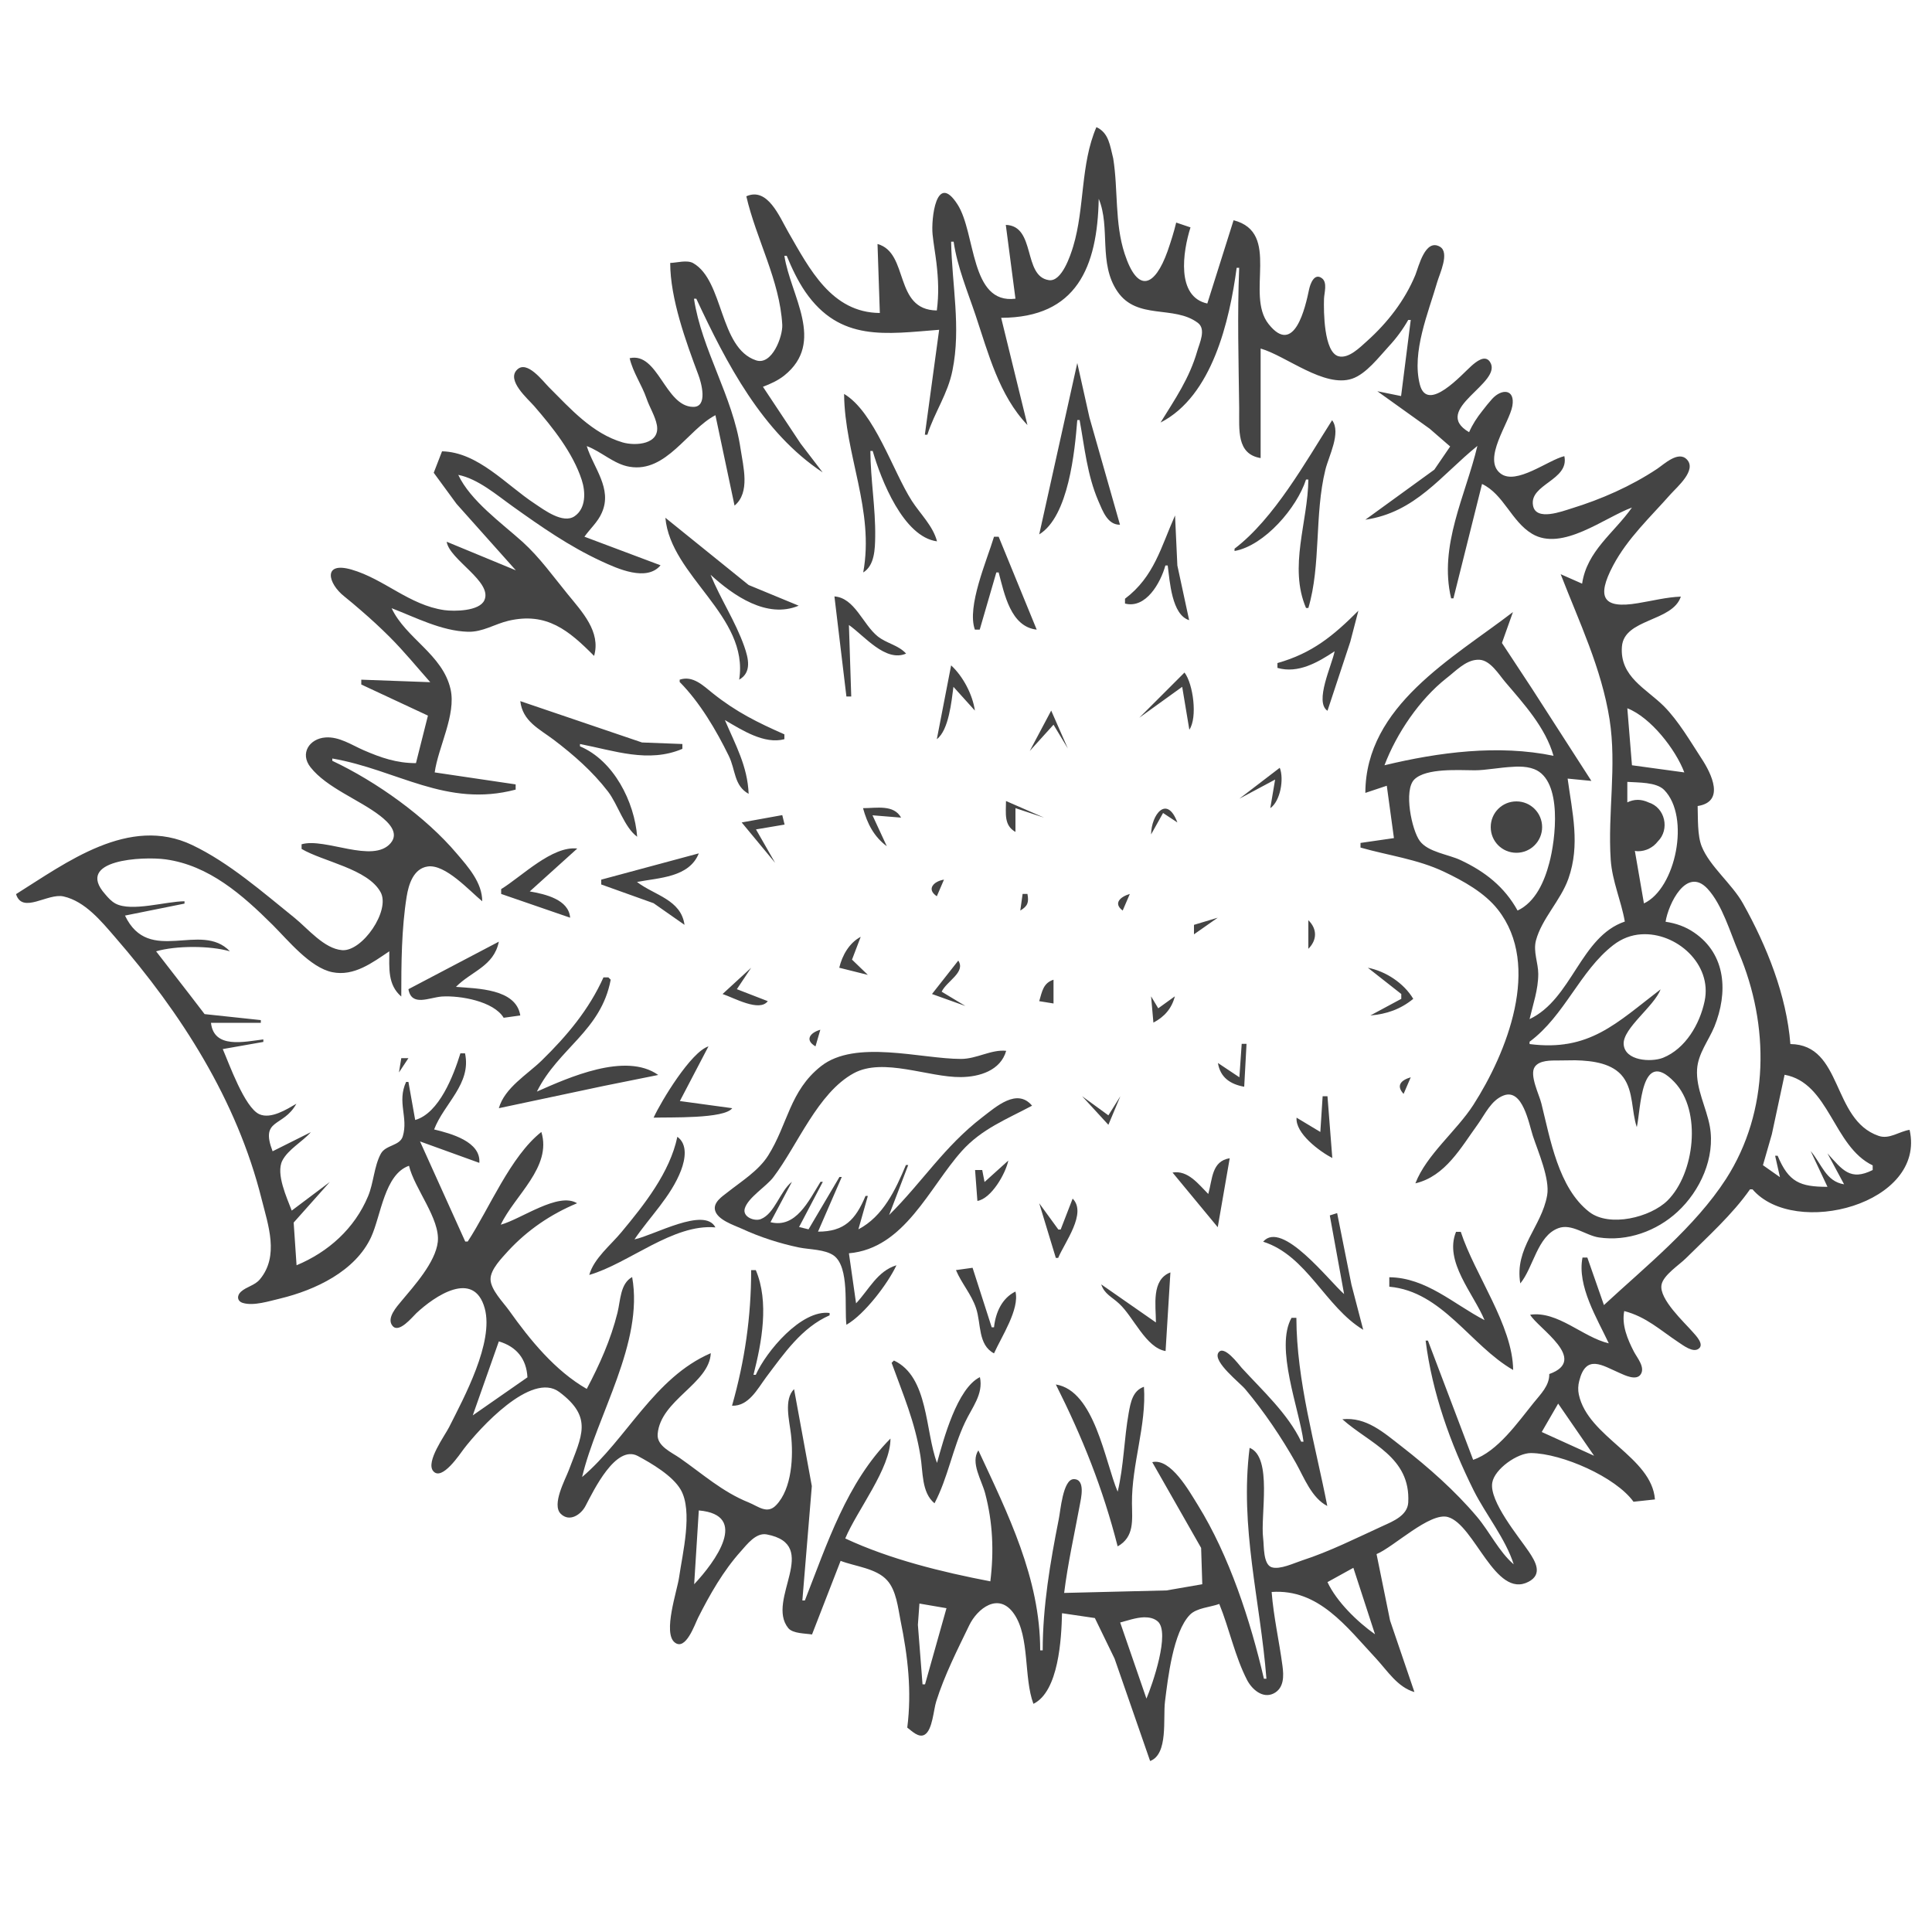 <svg id="Layer_1" xmlns="http://www.w3.org/2000/svg" viewBox="0 0 100 100"><style>.st0{fill:#444}</style><path class="st0" d="M56.75 6.58c-.83 1.92-.6 4.17-1.2 6.17-.14.46-.59 1.85-1.26 1.75-1.36-.2-.66-2.81-2.23-2.86l.5 3.82c-2.36.3-2.04-3.39-3-4.88-1.11-1.73-1.37.78-1.29 1.55.05.49.14.98.2 1.48.1.86.13 1.61.02 2.46-2.25-.03-1.42-2.99-3.07-3.44l.12 3.57c-2.5-.02-3.64-2.28-4.74-4.19-.46-.8-1.07-2.34-2.17-1.85.51 2.22 1.73 4.34 1.86 6.65.03.6-.53 2.12-1.36 1.84-1.91-.64-1.66-4.12-3.25-5.03-.32-.18-.84-.02-1.19-.01 0 1.84.81 4.07 1.46 5.8.14.37.52 1.68-.29 1.65-1.44-.04-1.8-2.85-3.27-2.52.18.76.63 1.37.88 2.1.15.44.44.89.53 1.36.18 1.01-1.11 1.09-1.77.9-1.57-.46-2.7-1.74-3.82-2.86-.31-.31-1.13-1.41-1.64-.91-.58.55.56 1.52.88 1.89.96 1.11 2 2.41 2.46 3.82.2.61.23 1.47-.37 1.88-.6.41-1.58-.33-2.06-.65-1.48-.97-2.94-2.67-4.8-2.71l-.43 1.11 1.18 1.61 3.07 3.44-3.58-1.48c.14.93 2.39 2.07 1.95 3.03-.26.57-1.56.58-2.07.51-1.82-.26-3.11-1.61-4.81-2.1-1.5-.43-1.22.72-.37 1.39.29.23.58.48.87.73.51.44 1 .89 1.48 1.37.75.75 1.4 1.55 2.1 2.34l-3.57-.13v.25l3.45 1.61-.62 2.46c-1 0-1.81-.28-2.71-.67-.62-.27-1.26-.71-1.97-.66-.84.06-1.34.83-.78 1.54.84 1.07 2.53 1.68 3.61 2.52.41.32 1 .87.54 1.41-.92 1.08-3.4-.3-4.61.06v.24c1.12.66 3.43 1.03 4.09 2.24.52.95-.95 3.08-1.99 3-.93-.07-1.78-1.12-2.46-1.67-1.64-1.32-3.39-2.86-5.3-3.77-3.27-1.56-6.53.92-9.12 2.54.33 1.05 1.64-.07 2.46.12 1.11.25 1.95 1.28 2.66 2.1 3.43 3.95 6.31 8.44 7.59 13.56.34 1.35.92 2.95-.09 4.16-.27.32-.68.37-.98.64-.22.2-.2.49.1.58.56.17 1.38-.1 1.94-.23 1.81-.44 3.88-1.41 4.7-3.18.51-1.11.69-3.25 1.96-3.69.28 1.18 1.62 2.75 1.49 3.94-.12 1.06-1.23 2.28-1.88 3.06-.23.28-.8.89-.46 1.29.33.4 1.02-.46 1.23-.66.94-.88 2.98-2.28 3.54-.25.48 1.76-1.07 4.61-1.85 6.16-.22.43-1.21 1.78-.82 2.26.45.55 1.39-.89 1.59-1.15.78-1.02 3.49-4.03 4.94-2.94 1.76 1.32 1.16 2.26.49 4.05-.19.5-.89 1.77-.42 2.25.46.46 1.06.04 1.29-.41.42-.8 1.56-3.18 2.7-2.58.71.38 1.8 1.02 2.22 1.74.65 1.11.09 3.33-.08 4.54-.1.7-.85 2.87-.23 3.37.57.46 1.04-.93 1.21-1.27.61-1.21 1.31-2.44 2.22-3.45.32-.36.78-.97 1.33-.87 2.86.54-.06 3.39 1.12 4.85.24.29.88.27 1.23.33l1.48-3.81c.75.29 1.85.38 2.41 1.01.47.52.56 1.41.69 2.07.38 1.86.59 3.66.35 5.55.23.17.6.56.91.36.4-.25.45-1.29.59-1.72.43-1.36 1.09-2.66 1.71-3.94.41-.85 1.52-1.75 2.32-.58.82 1.19.49 3.29 1 4.65 1.31-.64 1.45-3.38 1.48-4.69l1.7.25 1.02 2.1 1.84 5.3c.95-.36.66-2.2.77-3.08.15-1.2.42-3.6 1.29-4.49.35-.36 1.06-.39 1.52-.56.52 1.28.81 2.72 1.44 3.94.25.48.81.98 1.38.69.54-.28.52-.91.45-1.43-.17-1.28-.46-2.53-.56-3.82 2.44-.17 3.87 1.8 5.41 3.45.59.64 1.11 1.48 1.98 1.73l-1.26-3.7-.7-3.44c.89-.37 2.76-2.18 3.69-1.92 1.39.39 2.45 4.26 4.18 3.35.74-.39.36-1.04.01-1.56-.52-.77-2.06-2.61-1.89-3.57.12-.71 1.31-1.54 2.01-1.53 1.6.02 4.38 1.24 5.3 2.52l1.11-.12c-.17-2.21-3.47-3.22-3.94-5.43-.05-.22-.04-.48.02-.7.35-1.42 1.2-.8 2.08-.42.27.12.87.42 1.1.08.25-.37-.19-.87-.35-1.18-.33-.64-.64-1.38-.5-2.1 1.15.3 1.86.99 2.83 1.63.23.15.73.54 1.02.32.31-.22-.14-.68-.29-.85-.43-.5-1.77-1.72-1.63-2.46.09-.5.92-1.03 1.26-1.37 1.13-1.12 2.41-2.27 3.32-3.57h.13c2.18 2.54 9 .76 8.13-3.08-.54.08-1.05.51-1.61.31-2.43-.84-1.84-4.72-4.56-4.75-.2-2.53-1.22-5.07-2.45-7.27-.56-1.01-1.73-1.93-2.14-2.96-.23-.57-.19-1.47-.21-2.09 1.43-.22.72-1.67.2-2.46-.58-.89-1.19-1.94-1.94-2.7-.92-.92-2.3-1.53-2.18-3.09.11-1.46 2.62-1.28 3.05-2.59-.75.03-1.48.22-2.22.34-1.83.31-2.15-.31-1.29-1.94.75-1.42 1.93-2.51 2.98-3.7.34-.38 1.37-1.25.84-1.8-.44-.46-1.17.24-1.54.49-1.36.9-2.88 1.57-4.44 2.05-.46.14-1.83.67-1.98-.15-.21-1.11 1.89-1.31 1.62-2.56-.84.2-2.49 1.52-3.3.9-.97-.74.46-2.63.61-3.5.15-.88-.55-.91-1.05-.36-.17.19-.34.4-.5.61-.28.35-.51.7-.69 1.11-2.02-1.18 1.8-2.55 1.08-3.64-.26-.39-.72 0-.95.2-.48.42-2.29 2.49-2.68.97-.43-1.68.44-3.71.9-5.3.12-.42.66-1.53.14-1.83-.76-.44-1.1 1.03-1.27 1.46-.55 1.33-1.45 2.48-2.51 3.43-.35.31-.94.92-1.47.78-.76-.21-.77-2.33-.75-2.97.01-.31.19-.85-.11-1.07-.39-.29-.6.29-.66.57-.19.91-.76 3.5-2.1 1.8-1.22-1.54.67-4.73-1.81-5.37l-1.36 4.31c-1.62-.35-1.27-2.68-.87-3.94l-.74-.25c-.12.5-.28 1-.45 1.49-.66 1.84-1.54 2.2-2.22.12-.52-1.59-.33-3.3-.59-4.93-.17-.66-.22-1.32-.87-1.62zm.12 3.71c.62 1.48-.03 3.34.97 4.8 1.02 1.49 2.92.69 4.16 1.62.44.33.09 1.04-.03 1.46-.41 1.42-1.14 2.47-1.9 3.7 2.68-1.37 3.57-5.27 3.94-8.01h.13c-.1 2.44-.03 4.84 0 7.27.01 1.11-.15 2.37 1.11 2.58v-5.67c1.32.38 3.3 2.05 4.74 1.56.73-.25 1.39-1.13 1.9-1.68.39-.42.72-.87 1-1.36h.13l-.5 3.94-1.23-.25L74 22.19l1.06.92-.82 1.2-3.57 2.59c2.6-.38 3.92-2.3 5.8-3.82-.61 2.57-2.01 5.16-1.36 7.89h.12l1.48-5.92c1.12.53 1.52 1.94 2.59 2.58 1.56.93 3.74-.84 5.17-1.36-.93 1.32-2.33 2.24-2.58 3.94l-1.11-.49c.96 2.48 2.11 4.86 2.53 7.51.38 2.43-.1 4.84.06 7.27.08 1.13.54 2.11.73 3.2-2.3.78-2.72 4-4.93 5.05.18-.77.45-1.53.45-2.34 0-.57-.27-1.15-.12-1.73.3-1.13 1.28-2.07 1.68-3.2.62-1.76.2-3.41-.04-5.18l1.23.12-3.09-4.8-1.54-2.34.57-1.6c-3.11 2.39-7.63 4.85-7.64 9.36l1.11-.37.37 2.71-1.73.25v.24c1.44.41 2.95.6 4.32 1.25.99.47 2.1 1.08 2.79 1.96 2.28 2.9.45 7.43-1.27 10.11-.87 1.35-2.43 2.58-3 4.06 1.56-.37 2.36-1.86 3.24-3.07.37-.52.69-1.24 1.33-1.48.98-.37 1.3 1.44 1.51 2.09.27.82.89 2.23.74 3.08-.29 1.64-1.7 2.71-1.39 4.56.68-.82.88-2.46 1.97-2.86.69-.26 1.42.38 2.1.48 1.47.22 2.99-.33 4.07-1.33 1.17-1.08 1.96-2.8 1.67-4.42-.18-.98-.72-1.94-.66-2.95.05-.82.6-1.49.9-2.22.7-1.74.62-3.72-1.05-4.86-.45-.31-.94-.48-1.48-.56.14-.91 1.08-2.88 2.17-1.71.77.83 1.18 2.29 1.62 3.31 1.59 3.75 1.6 8.19-.66 11.71-1.61 2.49-4.16 4.53-6.32 6.53l-.86-2.46h-.25c-.29 1.47.76 3.16 1.36 4.44-1.34-.31-2.64-1.69-4.07-1.48.4.7 3.06 2.33.99 3.07.01.6-.44 1.03-.81 1.49-.82 1.01-1.86 2.52-3.13 2.95l-2.34-6.17h-.12c.34 2.7 1.28 5.33 2.49 7.76.63 1.25 1.65 2.5 2.07 3.82-.76-.65-1.25-1.69-1.9-2.46-1.13-1.34-2.51-2.56-3.9-3.64-.93-.72-1.83-1.54-3.07-1.41 1.41 1.26 3.54 1.94 3.41 4.31-.04.67-.78.97-1.31 1.21-1.38.63-2.74 1.32-4.19 1.79-.4.13-1.15.49-1.57.35-.45-.15-.39-1.13-.44-1.5-.15-1.17.5-4.2-.7-4.68-.52 4.12.55 7.88.87 11.95h-.13c-.7-3.01-1.79-6.36-3.42-8.99-.45-.72-1.4-2.44-2.36-2.22l2.53 4.44.06 1.88-1.85.32-5.3.13c.19-1.53.53-3.04.81-4.55.06-.33.31-1.34-.31-1.34-.57 0-.69 1.67-.78 2.08-.44 2.21-.83 4.52-.83 6.78h-.13c0-3.73-1.67-7.06-3.2-10.35-.42.63.17 1.54.35 2.22.4 1.52.46 3.01.27 4.56-2.5-.48-5.2-1.14-7.51-2.22.61-1.46 2.35-3.63 2.34-5.17-2.26 2.27-3.28 5.45-4.43 8.38h-.13l.49-5.92-.92-5.02c-.54.54-.24 1.63-.16 2.34.13 1.12.06 2.81-.77 3.67-.46.48-.92.06-1.41-.14-1.37-.55-2.38-1.47-3.57-2.3-.43-.3-1.2-.62-1.15-1.24.14-1.77 2.68-2.61 2.75-4.19-2.94 1.27-4.34 4.44-6.66 6.41.76-3.2 3.2-6.95 2.59-10.35-.62.34-.6 1.2-.76 1.85-.35 1.4-.92 2.67-1.59 3.94-1.64-.94-2.94-2.54-4.02-4.06-.3-.42-.95-1.07-.96-1.61-.01-.52.6-1.12.92-1.48 1-1.08 2.21-1.9 3.56-2.46-.97-.6-2.89.82-3.95 1.11.71-1.51 2.66-2.98 2.1-4.8-1.6 1.26-2.69 3.96-3.81 5.67h-.13l-2.34-5.18 3.07 1.11c.09-1.1-1.47-1.52-2.34-1.73.51-1.34 1.94-2.36 1.6-3.94h-.24c-.35 1.14-1.1 3.1-2.34 3.45L21.14 56h-.12c-.48 1.04.12 1.83-.17 2.81-.15.51-.89.44-1.14.91-.35.65-.37 1.51-.66 2.2-.7 1.67-2.05 2.88-3.7 3.57l-.15-2.21 1.87-2.1-1.97 1.48c-.25-.66-.83-1.9-.49-2.58.3-.59 1.04-.98 1.48-1.48l-1.98.99c-.66-1.72.55-1.22 1.23-2.46-.5.29-1.32.81-1.92.54-.76-.35-1.56-2.61-1.89-3.37l2.1-.37v-.13c-.99.12-2.56.5-2.71-.86h2.58v-.14l-2.91-.31-.79-1.03-1.72-2.22c1.03-.3 2.79-.3 3.82 0-1.5-1.58-4.19.75-5.43-1.85l3.08-.62v-.12c-.95 0-2.74.56-3.57.12-.22-.12-.38-.3-.54-.49-1.59-1.79 1.96-1.96 3.13-1.8 2.25.31 3.98 1.84 5.55 3.4.79.79 1.94 2.21 3.08 2.44 1.13.23 2.08-.5 2.95-1.08 0 .87-.09 1.73.62 2.34 0-1.7.01-3.5.28-5.18.1-.62.35-1.44 1.08-1.55.92-.14 2.17 1.26 2.83 1.8 0-.96-.72-1.77-1.31-2.46-1.62-1.92-4.18-3.74-6.45-4.81v-.12c3.36.58 5.9 2.56 9.49 1.61v-.27l-4.19-.62c.18-1.31 1.12-2.99.82-4.31-.41-1.8-2.32-2.63-3.05-4.19 1.25.48 2.58 1.18 3.95 1.22.77.02 1.38-.4 2.1-.57 1.98-.46 3.12.5 4.43 1.82.36-1.25-.62-2.28-1.37-3.2-.76-.93-1.43-1.88-2.33-2.7-1.09-.98-2.7-2.13-3.33-3.47 1.02.2 2 1.05 2.83 1.64 1.47 1.05 2.92 2.06 4.56 2.82.86.4 2.36 1.08 3.08.22l-3.94-1.48c.29-.41.7-.77.9-1.24.56-1.25-.43-2.32-.78-3.45.76.28 1.41.94 2.22 1.07 1.9.32 3-1.92 4.44-2.67l.99 4.68c.82-.68.45-2.01.31-2.95-.4-2.71-2.01-5.11-2.41-7.76h.12c1.56 3.34 3.42 6.93 6.54 8.99l-1.14-1.49-1.95-2.94c.39-.15.77-.32 1.1-.58 2.16-1.73.32-4.14.01-6.2h.12c.26.63.57 1.29.96 1.86 1.8 2.61 4.18 2.18 6.93 1.97l-.74 5.43H48c.37-1.16 1.06-2.11 1.3-3.33.45-2.22-.03-4.43-.07-6.66h.13c.19 1.31.72 2.57 1.14 3.82.66 1.97 1.21 4.13 2.68 5.67l-1.36-5.55c3.92-.01 4.98-2.64 5.05-6.16zm19.59 23.86h.13c.56.04.99.76 1.32 1.15.97 1.14 2.08 2.35 2.5 3.82-2.85-.59-5.93-.19-8.75.49.63-1.66 1.82-3.41 3.2-4.5.45-.34.98-.93 1.6-.96zm7.77 2.51c1.21.47 2.5 2.13 2.95 3.32l-2.71-.37-.24-2.95zm-5.61 3.02c.29 0 .56.04.79.13 1.49.58 1.1 3.68.78 4.86-.25.95-.71 2.02-1.64 2.46-.68-1.23-1.69-2.02-2.95-2.61-.63-.3-1.68-.41-2.11-.99-.42-.56-.85-2.64-.28-3.19.62-.6 2.33-.47 3.13-.47.55 0 1.3-.15 1.98-.18.1-.01.2-.01.3-.01zm5.61.79c.55.04 1.5 0 1.91.42 1.36 1.39.6 5.1-1.05 5.87l-.47-2.72c.05.01.1.02.16.02.42 0 .79-.2 1.03-.51.62-.61.39-1.75-.49-2.02-.01 0-.01-.01-.02-.01-.16-.07-.34-.12-.53-.12s-.38.05-.54.13v-1.06zm.72 7.89c1.81-.12 3.69 1.54 3.28 3.46-.25 1.19-.99 2.46-2.15 2.93-.61.24-1.99.17-2.04-.71-.04-.82 1.58-1.95 1.91-2.83-2.28 1.74-3.68 3.23-6.78 2.83v-.12c1.82-1.35 2.6-3.66 4.33-5 .45-.35.95-.53 1.45-.56zm-3.42 6.52c.93.02 1.96.16 2.49.88.54.74.42 1.75.7 2.58.21-.88.19-4.18 1.95-2.33 1.43 1.5 1.04 4.74-.36 6.13-.88.87-3 1.4-4.05.59-1.6-1.24-2.02-3.78-2.48-5.62-.11-.45-.63-1.47-.34-1.89.24-.35.85-.33 1.22-.33.26 0 .56-.01.87-.01zm10.84.75c2.32.42 2.51 3.71 4.56 4.69v.24c-1.16.58-1.56 0-2.34-.86l.86 1.6c-.95-.15-1.16-1.06-1.73-1.72l.87 1.85c-1.42 0-2.01-.24-2.58-1.61h-.13l.25 1.11-.88-.62.46-1.6.66-3.08zm-66.55 13.8c.91.27 1.43.9 1.48 1.86l-2.83 1.97 1.35-3.83zm54.83 3.22l1.86 2.7-2.71-1.23.85-1.47zm-44.48 5.53c2.64.23.84 2.67-.24 3.82l.24-3.82zm33.88 2.97l1.12 3.44c-.91-.64-1.99-1.69-2.46-2.7l1.34-.74zM47.59 83l1.4.24-1.11 3.94h-.13l-.24-3.08.08-1.1zm11.64.71c.26 0 .5.05.69.21.67.57-.28 3.29-.58 4l-1.36-3.94c.35-.09.82-.26 1.25-.27z"/><path class="st0" d="M49.36 12.87l.12.13-.12-.13m-.13.37l.12.12-.12-.12zm14.79.5l.12.12-.12-.12zm-7.76.24l.12.12-.12-.12zm7.64.25l.12.12-.12-.12zm-7.77.12l.12.12-.12-.12zm-20.33.99l.12.12-.12-.12zm19.72 0l.12.12-.12-.12m-.13.12l.12.12-.12-.12m2.84.12l.12.12-.12-.12m-16.88.13l.12.12-.12-.12m17.12 0l.12.12-.12-.12m-22.3.12l.12.12-.12-.12m6.04 0l.12.12-.12-.12m16.51 0l.12.12-.12-.12zm-16.14.37l.12.12-.12-.12m11.09 0l.12.12-.12-.12zm19.47 0l.12.12-.12-.12zm-.08.21l.04.08-.04-.08zm-36.89.04l.12.12-.12-.12m25.26 0l.12.12-.12-.12zm-19.84.49l.12.12-.12-.12zm31.3 0l.12.12-.12-.12zm-36.1 1.11l.12.12-.12-.12m.61 0l.12.12-.12-.12m.13.25l.12.12-.12-.12zm18.23.49l-1.97 8.87c1.52-.93 1.84-4.3 1.97-5.92h.12c.26 1.42.39 2.84.97 4.19.23.53.48 1.24 1.12 1.23l-1.58-5.55-.63-2.82zM51.33 18.91l.12.12-.12-.12m-10.48.25l.12.12-.12-.12m-.61.49l.12.12-.12-.12m-.62.25l.12.12-.12-.12m15.77.37l.12.12-.12-.12zm-11.7.12c.03 3.15 1.58 6.02.99 9.24.59-.36.61-1.21.62-1.85.02-1.49-.24-2.95-.25-4.44h.12c.43 1.49 1.59 4.45 3.33 4.68-.21-.8-.86-1.41-1.3-2.09-.98-1.52-1.94-4.61-3.51-5.54zm-4.93.12l.12.12-.12-.12zM43.93 20.51l.12.12-.12-.12zm16.89.13l.12.12-.12-.12zm-5.55.24l.12.12-.12-.12m6.04 0l.12.12-.12-.12zm10.47 0l.12.12-.12-.12zm-10.59.13l.12.12-.12-.12m-.74.12l.12.12-.12-.12m.61 0l.12.12-.12-.12zm-16.63.12l.12.12-.12-.12m8.13.13l.12.12-.12-.12zm19.96 0l.12.12-.12-.12zm-12.07.24l.12.12-.12-.12zm8.5.13c-1.37 2.15-3 5.09-5.05 6.65v.12c1.55-.28 3.23-2.24 3.7-3.7h.12c-.02 2.19-1.03 4.52-.12 6.65h.12c.66-2.22.31-4.84.88-7.15.17-.71.83-1.92.35-2.57zm-31.79.24l.12.12-.12-.12zm7.76.13l.12.12-.12-.12m-6.78.24l.12.12-.12-.12m-.86.13l.12.12-.12-.12m2.83 0l.12.12-.12-.12m16.39 0l.12.12-.12-.12m-.98.24l.12.12-.12-.12zM68.95 22.73l.12.12-.12-.12zm7.52.13l.12.12-.12-.12m-46.22.12l.12.12-.12-.12zm15.16 0l.12.12-.12-.12zm31.06 0l.12.12-.12-.12zm-8.51.25l.12.12-.12-.12zm-26.86.24l.12.12-.12-.12zm23.17 0l.12.12-.12-.12zm-22.06.25l.12.12-.12-.12zm.12.12l.12.12-.12-.12zm25.14 0l.12.12-.12-.12zm-25.02.12l.12.12-.12-.12zm-10.1.13l.12.12-.12-.12zm43.13 0l.12.12-.12-.12m-.12.12l.12.12-.12-.12m-51.51.25l.12.12-.12-.12zm7.14 0l.12.12-.12-.12zm14.67.12l.12.12-.12-.12zm22.06.12l.12.12-.12-.12zm5.91 0l.12.12-.12-.12zm1.23 0l.12.12-.12-.12zm-7.27.13l.12.12-.12-.12zm-23.04.49l.12.12-.12-.12zm31.05.12l.12.12-.12-.12zm-30.43.25l.12.12-.12-.12zm26.86.12l.12.12-.12-.12zm-24.89.13l.12.12-.12-.12zm30.68.24l.12.12-.12-.12zm6.66 0l.12.12-.12-.12zm-37.1.13l.12.12-.12-.12zm19.23 0l.12.12-.12-.12zm17.87 0l.12.12-.12-.12zm-.5.12l.12.12-.12-.12m.37 0l.12.12-.12-.12zm-17.99.12l.12.12-.12-.12zm17.87 0l.12.12-.12-.12zm-37.46.13l.12.12-.12-.12zm14.05 0c-.73 1.64-1.08 3.17-2.59 4.31v.25c1.08.28 1.84-1.07 2.09-1.97h.12c.11.83.21 2.55 1.11 2.83l-.61-2.83-.12-2.59zm17.37 0l.12.12-.12-.12zm5.92 0l.12.12-.12-.12zm-49.67.12c.27 3.03 4.34 5.08 3.82 8.38.66-.38.48-1.1.26-1.73-.46-1.3-1.22-2.43-1.74-3.7 1.18 1.08 2.92 2.29 4.56 1.6l-2.59-1.07-4.31-3.48zm49.54 0l.12.12-.12-.12zm-.12.12l.12.12-.12-.12zm-7.76.13l.12.12-.12-.12zm6.65 0l.12.12-.12-.12zm.99 0l.12.12-.12-.12zm-36.6.12l.12.12-.12-.12zm18.73 0l.12.12-.12-.12zm17.74 0l.12.12-.12-.12zm-49.17.12l.12.12-.12-.12m31.31 0l.12.12-.12-.12zm17.74 0l.12.12-.12-.12zm-48.18.13l.12.12-.12-.12zm48.06 0l.12.12-.12-.12zm-54.96.12l.12.12-.12-.12zm37.09 0l.12.12-.12-.12m-.12.12l.12.12-.12-.12zm-38.58.12l.12.12-.12-.12zm20.95 0l.12.12-.12-.12zm3.7 0c-.37 1.23-1.42 3.62-.99 4.81h.25l.86-2.96h.12c.3 1.12.62 2.81 1.97 2.96l-1.97-4.81h-.24zm-24.52.13l.12.12-.12-.12zm55.94 0l.13.12-.13-.12zm-55.82.12l.12.12-.12-.12zm3.94 0l.12.12-.12-.12m33.28 0l.12.12-.12-.12zm-37.1.12l.12.12-.12-.12zm2.22 0l.12.12-.12-.12zm30.81 0l.12.12-.12-.12m.74 0l.12.12-.12-.12zm3.2 0l.12.12-.12-.12zm-36.84.13l.12.12-.12-.12zm36.72 0l.12.12-.12-.12m-27.48.24l.12.12-.12-.12zm30.68 0l.12.12-.12-.12zM35.31 28.89l.12.12-.12-.12m24.52.13l.12.12-.12-.12zm-28.47.12l.12.12-.12-.12m-3.08.12l.12.12-.12-.12zm9.12 0l.12.12-.12-.12m7.27 0l.12.12-.12-.12zm30.93 0l.12.12-.12-.12zm-30.68.25l.12.12-.12-.12m6.65.12l.12.12-.12-.12m8.88 0l.12.12-.12-.12m-24.28.5l.12.12-.12-.12zm45.47 0l.12.12-.12-.12zm-43.87.37l.12.12-.12-.12zm43.26 0l.12.12-.12-.12zm-44.49.12l.12.12-.12-.12m22.8.12l.12.12-.12-.12zm-16.15.13l.62 5.18h.25l-.12-3.7c.8.56 1.89 1.94 2.96 1.48-.41-.45-1.01-.52-1.48-.9-.77-.63-1.18-1.98-2.23-2.06zm-5.79.24l.12.12-.12-.12m20.83.13l.12.12-.12-.12m-21.2.12l.12.12-.12-.12m13.31 0l.12.12-.12-.12zm17.13 0l.12.12-.12-.12m.25 0l.12.12-.12-.12zm2.59.25c-1.3 1.3-2.39 2.2-4.19 2.71v.25c1.07.31 2.1-.29 2.96-.86-.14.72-1.06 2.62-.37 3.08l1.18-3.57.42-1.61zm-26.01.12l.12.12-.12-.12m-14.05.12l.12.12-.12-.12m19.85 0l.12.12-.12-.12m11.46 0l.12.12-.12-.12zm8.38 0l.12.12-.12-.12zm-48.07.25l.13.12-.13-.12zm31.43 0l.12.12-.12-.12zm-24.77.12l.12.12-.12-.12zm53.24 0l.12.12-.12-.12zm-44.24.12l.12.12-.12-.12m.49 0l.12.12-.12-.12m12.69 0l.12.12-.12-.12m-21.44.13l.12.12-.12-.12zm39.93.24l.12.12-.12-.12m.74.13l.12.12-.12-.12zm7.76 0l.12.12-.12-.12zm-56.19.12l.12.12-.12-.12zm23.41.12l.12.12-.12-.12m-6.53.13l.12.12-.12-.12m7.39 0l.12.12-.12-.12zm-23.91.12l.13.12-.13-.12zm46.46 0l.12.12-.12-.12zm-22.92.12l.12.12-.12-.12m1.36.13l.12.12-.12-.12zm22.06.12l.12.12-.12-.12zm-22.8.12l.12.12-.12-.12m.24.13l.12.12-.12-.12m20.83 0l.12.12-.12-.12zm7.89 0l.12.12-.12-.12m-52.5.12l.12.12-.12-.12zm45.35.25l.12.12-.12-.12zm6.66 0l.12.12-.12-.12zm-25.27.12l-.74 3.82c.62-.47.76-1.96.86-2.71l1.11 1.23c-.12-.83-.61-1.77-1.23-2.34zM66.12 34.56l.12.12-.12-.12zm2.71 0l.12.12-.12-.12m8.5.13l.12.12-.12-.12zm-16.02.12l-2.34 2.34 2.22-1.6.37 2.22c.43-.63.2-2.37-.25-2.96m-26.13.37v.12c1.04 1.05 1.89 2.49 2.54 3.82.36.73.26 1.54 1.03 1.97-.06-1.44-.68-2.53-1.23-3.82.87.51 2.04 1.27 3.08.99v-.25c-1.4-.62-2.48-1.15-3.7-2.12-.51-.41-1.04-.94-1.72-.71zm39.68-.12l.12.12-.12-.12m-25.01.24l.12.12-.12-.12m-14.54.13l.12.12-.12-.12m14.66.12l.12.12-.12-.12zm28.1 0l.12.12-.12-.12zm-28.47.12l.12.12-.12-.12zm23.54 0l.12.12-.12-.12zm6.16 0l.12.12-.12-.12zm-55.95.13l.12.12-.12-.12zm36.85 0l.12.12-.12-.12m.99 0l.12.12-.12-.12m7.27 0l.12.12-.12-.12m-31.55.12l.12.12-.12-.12m12.32 0l.12.12-.12-.12zm33.77 0l.12.12-.12-.12zm-9.24.12l.12.12-.12-.12zM60.32 36.16l.12.12-.12-.12zm-33.39.13c.12 1.04.97 1.43 1.73 2 1.04.79 2.01 1.64 2.81 2.68.52.68.84 1.85 1.51 2.34-.14-1.81-1.21-3.94-2.96-4.68v-.12c1.77.34 3.54 1 5.3.25v-.25l-2.09-.08-6.3-2.14zm9.12 0l.12.12-.12-.12m23.41.12l.12.12-.12-.12m9.24 0l.12.12-.12-.12m-31.05.12l.12.12-.12-.12m21.69 0l.12.12-.12-.12zm20.58 0l.12.12-.12-.12zm-7.64.13l.12.12-.12-.12zm-21.82.12l.12.12-.12-.12zm3.95 0l-1.11 2.09 1.23-1.36.74 1.23-.86-1.96zm14.17 0l.12.12-.12-.12zm15.65 0l.12.12-.12-.12zm-47.81.12l.12.12-.12-.12m1.72 0l.12.12-.12-.12zm41.04 0l.12.12-.12-.12zm-56.07.13l.12.12-.12-.12zm30.93.12l.12.12-.12-.12m-15.28.12l.12.12-.12-.12m-.74.25l.12.12-.12-.12m23.66 0l.12.12-.12-.12m23.66 0l.12.12-.12-.12m-30.81.12l.12.12-.12-.12m30.93 0l.12.12-.12-.12m-54.59.13l.12.12-.12-.12m54.72 0l.12.12-.12-.12m-57.43.12l.12.12-.12-.12m26.86 0l.12.12-.12-.12zm-32.16.25l.12.12-.12-.12zm5.67 0l.12.12-.12-.12zm43.87 0l.12.12-.12-.12zm-23.78.12l.12.12-.12-.12m5.17.12l.12.12-.12-.12zm-31.05.25l.12.12-.12-.12zm8.13 0l.12.12-.12-.12m7.27 0l.12.12-.12-.12m-.61.12l.12.12-.12-.12zm34.5 0l.12.12-.12-.12zm5.3 0l.12.12-.12-.12zm2.22.13l.12.12-.12-.12zM29.76 39.12l.12.12-.12-.12m8.01.13l.12.12-.12-.12zm49.17.24l.12.12-.12-.12zm-20.7.25l-2.09 1.6 1.85-.99-.25 1.48c.52-.36.72-1.51.49-2.09zm15.77.12l.12.12-.12-.12zm4.44 0l.12.12-.12-.12m.74 0l-.12.25.12-.25zm-7.4.12l.12.12-.12-.12zm7.4 0l.12.12-.12-.12zm-63.84.13l.12.12-.12-.12zm42.15 0l.12.12-.12-.12zm-45.47.12l.12.12-.12-.12zm52.99 0l.12.12-.12-.12m6.9 0l.12.12-.12-.12m-41.29.12l.12.12-.12-.12m27.24 0l.12.12-.12-.12zm-45.1.13l.12.12-.12-.12zm44.11 0l.12.12-.12-.12zm15.16 0l.12.12-.12-.12zm-60.75.12l.12.12-.12-.12zm12.81.12l.12.12-.12-.12m33.15 0l.12.12-.12-.12m6.16 0l.12.12-.12-.12zm8.75 0l.12.12-.12-.12m5.92 0l.12.12-.12-.12zm-66.42.13l.12.12-.12-.12zm51.51 0l.12.12-.12-.12m-32.66.12l.12.12-.12-.12zm41.78 0l.12.12-.12-.12zm-60.26.12l.12.12-.12-.12zm.37.25l.12.12-.12-.12zm64.69 0l.12.12-.12-.12zm.13 0l.12.12-.12-.12zm-52.75.12l.12.12-.12-.12zm19.6 0c0 .63-.12 1.26.49 1.6v-1.23l1.48.49-1.97-.86zm.24 0l.12.12-.12-.12zm32.17 0l.25.25v-.25h-.25m.61 0l.12.12-.12-.12zm-32.41.13l.12.12-.12-.12zm6.9 1.6l.62-1.11.74.49c-.54-1.45-1.35-.41-1.36.62zm19.84-1.48l.12.12-.12-.12m4.56 0l.12.12-.12-.12zm-39.31.12c.22.8.56 1.47 1.23 1.97l-.74-1.6 1.48.12c-.38-.69-1.27-.49-1.97-.49zM46.4 41.83l.12.12-.12-.12m6.16 0l.12.12-.12-.12zm-31.3.13l.12.12-.12-.12zm39.31 0l.12.12-.12-.12zm-7.52.12l.12.12-.12-.12zm-14.66.49l1.73 2.09-.99-1.73 1.48-.25-.12-.49-2.1.38zm6.78-.37l.12.12-.12-.12zm-.37.13l.12.12-.12-.12zm-11.96.37l.12.12-.12-.12m5.55 0l.12.12-.12-.12zm40.95.2l.04.08-.04-.08m6.86-.08l.12.12-.12-.12zm-53.6.12l.12.12-.12-.12m19.59 0l.12.12-.12-.12m-29.58.13l.12.12-.12-.12m22.56 0l.12.12-.12-.12zm-22.43.12l.12.12-.12-.12zm63.13.33l.04.08-.04-.08zm.09-.08l.12.12-.12-.12zm-62.85.12l.12.12-.12-.12zm50.4.12l.12.12-.12-.12zm-47.57 2.34v.25l3.57 1.23c-.07-.94-1.28-1.22-2.09-1.36l2.46-2.22c-1.3-.15-2.88 1.45-3.94 2.1zm59.03-2.21v.12h.37l-.37-.12zm-61.49.12l.12.12-.12-.12zm56.81 0l.12.12-.12-.12m4.68 0l.12.12-.12-.12zm-10.47.12l.12.12-.12-.12zm-43.38 1.48v.25l2.71.97 1.6 1.12c-.18-1.31-1.56-1.53-2.46-2.22 1.14-.22 2.7-.23 3.2-1.48l-5.05 1.36zm41.03-1.23l.12.12-.12-.12zm2.96 0l.12.12-.12-.12zm-46.83.12l.12.12-.12-.12m6.9.12l.12.12-.12-.12m.74 0l.12.12-.12-.12m50.65 0l.12.12-.12-.12m-62.48.13l.12.12-.12-.12zm62.48 0l.12.12-.12-.12zm-58.9.12l.12.12-.12-.12m8.01 0l.12.12-.12-.12m44.36.12l.12.12-.12-.12m4.68 0l.12.12-.12-.12m-57.42.13l.12.12-.12-.12zm53.97 0l.12.12-.12-.12m-70.36.24l.12.12-.12-.12zm73.81 0l.12.12-.12-.12zm-61.12.25l.12.12-.12-.12zm24.89.86l.37-.86c-.52.08-.93.49-.37.86zm-22.06-.74l.12.12-.12-.12zm-14.78.13l.12.12-.12-.12zm64.2 0l.12.12-.12-.12zm-42.64.12l.12.12-.12-.12zm51.64 0l.12.12-.12-.12zm-60.88.12l.12.12-.12-.12zm52.25 0l.12.12-.12-.12zm3.33 0l.12.12-.12-.12zm-74.19.13l.12.12-.12-.12zm6.78 0l.12.12-.12-.12zm8.87 0l.12.12-.12-.12zm64.82 0l.12.12-.12-.12zm-51.76.12l.12.12-.12-.12zm18.86 0l-.12.86c.39-.23.45-.43.37-.86h-.25zm.25 0l.12.12-.12-.12zm4.93.86l.37-.86c-.48.14-.88.48-.37.86zm21.31-.86l.12.12-.12-.12zm6.29 0l.12.12-.12-.12zM33.46 46.52l.12.12-.12-.12zm44.73 0l.12.12-.12-.12zm2.47 0l.12.12-.12-.12zm4.8 0l.12.12-.12-.12m-.12.12l.12.12-.12-.12zm-50.53.12l.12.12-.12-.12zM13 46.89l.12.12-.12-.12zm65.44 0l.12.12-.12-.12zm-70.49.12l.12.12-.12-.12zm45.1 0l.12.12-.12-.12m4.81 0l.12.12-.12-.12zm3.94.86v.49l1.23-.86-1.23.37zm-26.86-.24l.12.12-.12-.12m27.36 0l.12.12-.12-.12m.61 0l.12.12-.12-.12zm4.81 0v1.48c.46-.46.46-1.03 0-1.48zm16.39 0l.12.12-.12-.12zm5.05 0l.12.12-.12-.12zm-26.99.12l.12.12-.12-.12m.62 0l.12.12-.12-.12m4.8 0l.12.12-.12-.12zm12.33 0l.12.12-.12-.12zm3.57.12l.12.13-.12-.13zm-21.44.37l.12.12-.12-.12m-17.62.12l.12.12-.12-.12zm-.99 1.73l1.48.37-.82-.79.45-1.18c-.59.31-.96.96-1.11 1.6zm40.79-1.6l.12.12-.12-.12zm-76.03.24l.12.12-.12-.12zm12.94 2.47c.16.92 1.07.43 1.73.38.94-.06 2.68.24 3.2 1.1l.86-.12c-.22-1.39-2.23-1.39-3.33-1.48.81-.82 1.96-1.06 2.22-2.34l-4.68 2.46zm67.16-2.47l.12.12-.12-.12zm-73.2.13l.12.12-.12-.12zm74.68.12l.12.12-.12-.12zm-78.01.12l.12.12-.12-.12zm32.04 0l.12.12-.12-.12m-18.98.13l.12.12-.12-.12m19.1.12l.12.12-.12-.12zm-27.97.25l.12.12-.12-.12zm8.38 0l.12.12-.12-.12m.99 0l.12.12-.12-.12zm-16.89.12l.12.12-.12-.12zm41.16 0l-1.36 1.73 1.73.62-1.23-.74c.26-.55 1.26-1.01.86-1.61zm38.33 0l.12.12-.12-.12zm-68.77.12l.12.12-.12-.12zm4.81 0l.12.12-.12-.12m19.35 0l.12.12-.12-.12zm-26.87.13l.12.12-.12-.12m2.47 0l.12.12-.12-.12zm5.91.12l.12.12-.12-.12m13.93 0l.12.12-.12-.12zM38.88 50.09l-1.48 1.36c.58.19 1.91.95 2.34.37l-1.6-.62.74-1.11m31.92 0l1.73 1.36v.25l-1.6.86c.84-.07 1.56-.32 2.22-.86-.49-.82-1.43-1.43-2.35-1.61zm-53.98.12l.12.12-.12-.12zm71.35 0l.12.12-.12-.12zm2.1 0l.12.12-.12-.12m-81.33.13l.12.12-.12-.12zm39.92 0l.12.12-.12-.12m.62 0l.12.12-.12-.12m22.06 0l.12.12-.12-.12zm10.72 0l.12.12-.12-.12m5.91 0l.12.12-.12-.12zm-49.91.12l.12.12-.12-.12m.5 0l.12.12-.12-.12m9.98 0l.12.12-.12-.12zm-39.56.12l.12.12-.12-.12zm22.06 0c-.75 1.67-1.89 3.03-3.2 4.31-.75.73-1.92 1.41-2.22 2.47l5.42-1.15 2.83-.57c-1.69-1.2-4.65.14-6.28.86 1.12-2.25 3.32-3.14 3.82-5.79l-.12-.12h-.25zM38.63 50.58l.12.12-.12-.12m9.99 0l.12.12-.12-.12m22.67 0l.12.12-.12-.12m-47.44.13l.12.12-.12-.12zm29.94 1.11l.74.12v-1.23c-.53.17-.59.6-.74 1.11zm-31.67-.99l.12.12-.12-.12zm49.54 0l.12.12-.12-.12m-40.67.12l.12.12-.12-.12zm-21.44.13l.12.12-.12-.12zm14.54 0l.12.12-.12-.12m24.65.12l.12.12-.12-.12zm39.56 0l.12.12-.12-.12zm-15.41.12l.12.12-.12-.12zm7.89 0l.12.12-.12-.12zm-42.02.13l.12.12-.12-.12zm46.7 0l.12.12-.12-.12zm-47.56.12l.12.12-.12-.12m15.89 0l.12.12-.12-.12zm5.79 0l.12 1.36c.57-.3.95-.73 1.11-1.36l-.86.62-.37-.62zm-33.15.12l.12.12-.12-.12m33.03 0l.12.12-.12-.12m.99 0l.12.12-.12-.12zm12.57 0l.12.12-.12-.12zm12.69 0l.12.12-.12-.12zm-75.67.13l.12.12-.12-.12zm28.59 0l.12.12-.12-.12m21.69 0l.12.12-.12-.12m11.46.12l.12.12-.12-.12zm9.12.25l.12.12-.12-.12zm7.15 0l.12.12-.12-.12zm2.84.12l.12.12-.12-.12zm-2.96.24l.12.12-.12-.12zm-57.06.13l.12.12-.12-.12zm-17.5.12l.12.12-.12-.12zm70.49.12l.12.12-.12-.12zm-3.7.13l.12.12-.12-.12zm3.58 0l.12.12-.12-.12m-3.7.12l.12.12-.12-.12zm-37.83.99l.25-.86c-.53.15-.82.53-.25.86zm-31.3-.74l.12.12-.12-.12zM41.84 53.42l.12.12-.12-.12m-12.57.12l.12.12-.12-.12zm53.48 0l.12.12-.12-.12zm-53.6.12l.12.12-.12-.12zm58.16 0l.12.12-.12-.12m-5.17.13l.12.12-.12-.12zm5.05 0l.12.12-.12-.12zm-22.92.24l-.12 1.73-1.11-.74c.12.75.64 1.1 1.36 1.23l.12-2.22h-.25zm16.76 0v.12h.37l-.37-.12zm-47.2 3.82c.82-.03 3.66.07 4.07-.49l-2.71-.37 1.48-2.83c-.9.28-2.44 2.82-2.84 3.69m9.98 10.72c.93-.53 2.14-2.12 2.59-3.08-.99.3-1.42 1.26-2.09 1.97l-.37-2.59c2.88-.25 4.15-3.4 5.84-5.29 1.03-1.15 2.33-1.65 3.64-2.35-.78-.93-1.86.05-2.59.61-1.96 1.51-3.08 3.33-4.81 5.05l.99-2.59h-.12c-.54 1.29-1.18 2.66-2.46 3.33l.49-1.73h-.12c-.52 1.24-1.1 1.85-2.46 1.85l1.23-2.83h-.12l-1.6 2.71-.49-.12 1.23-2.34h-.12c-.62 1-1.28 2.42-2.59 2.09l1.11-2.09c-.62.48-.88 1.64-1.61 1.93-.33.13-.96-.11-.83-.55.17-.57 1.11-1.13 1.48-1.62 1.26-1.66 2.29-4.36 4.16-5.38 1.53-.83 3.87.22 5.55.2.96-.01 2.05-.34 2.34-1.36-.78-.08-1.52.42-2.34.42-2.07 0-5.47-1.03-7.25.38-1.62 1.28-1.71 3-2.73 4.62-.5.79-1.38 1.33-2.1 1.9-.27.21-.75.52-.65.93.12.5.97.77 1.39.96.93.43 1.95.76 2.96.97.54.11 1.34.09 1.8.42.82.61.54 2.67.65 3.58zm42.64-14.04l.12.12-.12-.12m-2.1.12l.12.12-.12-.12m1.73 0l.12.12-.12-.12zm-65.31.12l-.12.74.49-.74h-.37zm29.08 0l.12.12-.12-.12zm35 0l.12.12-.12-.12zm-20.34.13l.12.12-.12-.12zm-52.62.12l.12.12-.12-.12zm30.69 0l.12.12-.12-.12zm-19.1.12l.12.12-.12-.12zm4.19 0l.12.12-.12-.12m8.5 0l.12.12-.12-.12zm-15.16.13l.12.12-.12-.12zm3.08 0l.12.12-.12-.12m3.45 0l.12.12-.12-.12m17.01 0l.12.12-.12-.12m-17.13.12l.12.12-.12-.12zm-6.53.12l.12.12-.12-.12zm14.54 0l.12.12-.12-.12m6.65 0l.12.12-.12-.12zm8.75 0l.12.12-.12-.12zm35.25 0l.12.12-.12-.12zm-13.43 1.11l.37-.86c-.51.15-.77.43-.37.86zm-37.47-.74l.12.12-.12-.12zm48.93 0l.12.12-.12-.12zm-40.79.13l.12.12-.12-.12zm36.1 0l.12.12-.12-.12zm11.59 0l.12.12-.12-.12zm-59.77.12l.12.12-.12-.12zm11.95 0l.12.12-.12-.12m-22.42.12l.12.12-.12-.12m.49 0l.12.12-.12-.12m21.81 0l.12.12-.12-.12z"/><path class="st0" d="M35.31 56.37l.12.12-.12-.12m5.91 0l.12.12-.12-.12zm-18.36.13l.12.12-.12-.12zm53.73 0l.12.12-.12-.12zm8.13 0l.12.12-.12-.12zm-61.98.24l.12.12-.12-.12zm19.96 0l.12.12-.12-.12zm13.31 0l1.36 1.48.62-1.48-.62.99-1.36-.99m12.45 0l-.12 1.85-1.23-.74c-.07.81 1.18 1.74 1.85 2.09l-.25-3.2h-.25zm-34.14.25l.12.12-.12-.12m2.1 0l.12.12-.12-.12m-2.22.12l.12.12-.12-.12zm42.02 0l.12.12-.12-.12zm-61 .25l.12.12-.12-.12zm7.76.12l.12.12-.12-.12zm10.85 0l.12.12-.12-.12zm17.37 0l.12.12-.12-.12zm24.77 0l.12.12-.12-.12m.87.13l.12.12-.12-.12zm-20.09.12l.12.12-.12-.12m37.83 0l.12.12-.12-.12m-54.1.12l.12.12-.12-.12zm35.25 0l.12.12-.12-.12zm-61.62.13l.12.12-.12-.12m36.48 0l.12.12-.12-.12zm.98 0l.12.12-.12-.12zm-37.83.12l.12.12-.12-.12zm43.26 0l.12.12-.12-.12m10.59 0l.12.12-.12-.12zm8.75.25l.12.12-.12-.12zm-25.63.24l.12.12-.12-.12zm-36.97.13l.12.12-.12-.12zm66.42 0l.12.12-.12-.12m-52.62.12l.12.12-.12-.12zm7.52 0c-.39 1.85-1.71 3.51-2.89 4.93-.56.68-1.43 1.36-1.67 2.22 2.04-.59 4.34-2.66 6.53-2.46-.56-1.09-3.2.42-4.19.62.8-1.18 1.89-2.22 2.41-3.57.22-.58.35-1.35-.19-1.74zm6.29 0l.12.12-.12-.12zm8.01 0l.12.12-.12-.12zm-34.14.12l.12.12-.12-.12m.49 0l.12.12-.12-.12zm19.23.13l.12.12-.12-.12zm39.8 0l.12.12-.12-.12zm5.55.12l.12.12-.12-.12m7.14.12l.12.12-.12-.12zm8.14 0l.12.12-.12-.12zm-45.84.13l.12.12-.12-.12zm-26.25.12l.12.12-.12-.12zm-8.75.12l.12.12-.12-.12zm33.76 0l.12.12-.12-.12zm-33.89.13l.12.12-.12-.12zm53.98 0l.12.12-.12-.12zm-6.04 1.97c-.52-.52-1.05-1.24-1.85-1.11l2.34 2.83.62-3.57c-.94.15-.89 1.08-1.11 1.85zm31.55-1.85l.12.12-.12-.12zM22 60.07l.12.12-.12-.12m2.59 0l.12.12-.12-.12zm26.37 1.11l-.12-.62h-.37l.12 1.6c.72-.12 1.46-1.41 1.6-2.09l-1.23 1.11zm36.35-1.11l.12.12-.12-.12zm-60.63.13l.12.12-.12-.12m21.44 0l.12.12-.12-.12m.99 0l.12.12-.12-.12m14.54 0l.12.12-.12-.12zm11.34 0l.12.12-.12-.12zm21.93.12l.12.12-.12-.12zm-57.79.12l.12.12-.12-.12zm52 0l.12.12-.12-.12zm-63.46.12l.12.12-.12-.12m6.65 0l.12.12-.12-.12zm9.28.09l.04.08-.04-.08zm30.9.04l.12.12-.12-.12zm13.67 0l.12.12-.12-.12m3.82 0l.12.12-.12-.12zm-56.93.12l.12.12-.12-.12m8.38 0l.12.12-.12-.12m-9.37.25l.12.12-.12-.12m52.87 0l.12.12-.12-.12zm1.11 0l.12.12-.12-.12zm6.66 0l.12.12-.12-.12zm-77.76.12l.12.12-.12-.12zm21.31 0l.12.12-.12-.12zm35.25 0l.12.12-.12-.12zm-56.81.12l.12.12-.12-.12m.25 0l.12.12-.12-.12zm25.38 0l.12.12-.12-.12zM47.38 61.3l.12.12-.12-.12m39.44 0l.12.12-.12-.12m-24.28.25l.12.12-.12-.12m18.73 0l.12.12-.12-.12zm-62.23.12l.12.12-.12-.12zm27.97.13l.12.12-.12-.12m16.02 0l.12.12-.12-.12zm-36.23.12l.12.12-.12-.12zm13.44 0l.12.12-.12-.12zm1.6 0l.12.12-.12-.12zm1.11 0l.12.12-.12-.12zm4.93 0l.12.12-.12-.12zm40.66 0l.12.12-.12-.12zm-51.38.12l.12.12-.12-.12m7.51 0l.12.12-.12-.12zm10.85 0l-.62 1.6h-.12l-.99-1.36.86 2.83h.12c.34-.81 1.5-2.32.75-3.07zm6.41 0l.12.12-.12-.12zm-19.11.13l.12.12-.12-.12zm37.1 0l.12.12-.12-.12zm-41.41.12l.12.12-.12-.12zm16.76 0l.12.12-.12-.12zm-32.16.12l.12.12-.12-.12zm19.34 0l.12.12-.12-.12zm2.22 0l.12.12-.12-.12m1.11 0l.12.12-.12-.12zm-29.94.13l.12.12-.12-.12zm30.19 0l.12.12-.12-.12m35.98 0l.12.12-.12-.12m-49.04.12l.12.12-.12-.12m49.17 0l.12.12-.12-.12zm-66.67.12l.12.12-.12-.12zm24.52 0l.12.12-.12-.12zm1.6 0l.12.12-.12-.12zm4.44 0l.12.12-.12-.12zm22.8.13l.74 4.07c-.79-.69-3.21-3.85-4.19-2.71 2.27.72 3.21 3.37 5.18 4.56l-.61-2.34-.74-3.7-.38.12zm13.43-.13l.12.12-.12-.12zm2.34.13l.12.12-.12-.12zm3.08 0l.12.12-.12-.12zm-72.58.12l.12.12-.12-.12zm3.2 0l.12.12-.12-.12zm15.16 0l.12.12-.12-.12zm6.04 0l.12.12-.12-.12m.37 0l.12.12-.12-.12zm2.21 0l.12.12-.12-.12zm40.79 0l.13.12-.13-.12zm4.69 0l.12.12-.12-.12zm-54.96.12l.12.12-.12-.12zm6.65 0l.12.12-.12-.12m1.73 0l.12.12-.12-.12zm-16.27.13l.12.12-.12-.12zm20.09.12l.12.12-.12-.12zm-26.87.12l.12.12-.12-.12zm23.79 0l.12.12-.12-.12zm2.83 0l.12.12-.12-.12zm-10.11.13l.12.12-.12-.12zm47.08 0l.12.12-.12-.12zm-42.64.12l.12.12-.12-.12zm36.48 0c-.62 1.53.9 3.17 1.48 4.56-1.6-.83-3.02-2.2-4.93-2.22v.49c2.74.24 4.21 3.05 6.41 4.31-.02-2.3-1.99-4.94-2.71-7.15h-.25zm3.69 0l.12.12-.12-.12zm-45.34.12l.12.12-.12-.12zm48.3 0l.12.12-.12-.12zm4.69 0l.12.12-.12-.12zm-40.79.13l.12.12-.12-.12zm40.66 0l.12.12-.12-.12zm-59.77.12l.12.12-.12-.12m42.15 0l.12.12-.12-.12zm17.5 0l.12.12-.12-.12zm-59.77.12l.12.12-.12-.12zm13.68 0l.12.12-.12-.12m5.18 0l.12.12-.12-.12zm34.25 0l.12.12-.12-.12zm-53.23.13l.12.12-.12-.12m-.13.12l.12.12-.12-.12zm28.47 0l.12.12-.12-.12zm-28.59.12l.12.12-.12-.12zm5.05 0l.12.12-.12-.12zm38.21.12l.12.12-.12-.12zm5.66.37l.12.12-.12-.12zm-49.41.13l.12.12-.12-.12zm6.16 0l.12.12-.12-.12m-.25.12l.12.12-.12-.12zm18.61.25l-.86.12c.29.69.8 1.25 1.04 1.97.27.8.09 1.9.93 2.34.39-.87 1.33-2.28 1.11-3.2-.7.34-1.03 1.09-1.11 1.85h-.12l-.99-3.08zm-24.89.12l.12.12-.12-.12zm13.43 0c0 2.42-.33 4.69-.99 7.02.86.03 1.31-.86 1.77-1.48.92-1.22 1.84-2.57 3.28-3.2v-.12c-1.46-.19-3.29 2-3.82 3.2H39c.43-1.68.82-3.77.12-5.42h-.24zm7.39 0l.12.12-.12-.12zm35.5 0l.12.12-.12-.12zm2.95 0l.12.12-.12-.12zm-24.89 2.71L57 66.48c.16.5.56.65.93 1 .74.68 1.38 2.28 2.4 2.45l.25-4.07c-1 .38-.75 1.72-.75 2.59zm15.77-2.59l.12.12-.12-.12zm9 0l.12.12-.12-.12zm-34.14.13l.12.12-.12-.12zM69.32 66.11l.12.12-.12-.12zm-19.59.12l.12.12-.12-.12zm18.23 0l.12.12-.12-.12m.87.13l.12.12-.12-.12zm.12.12l.12.12-.12-.12zm-23.54.12l.12.12-.12-.12m12.08 0l.12.12-.12-.12zm16.64.13l.12.12-.12-.12zm-48.44.12l.12.12-.12-.12zm26.87 0l.12.12-.12-.12m-7.52.25l.12.12-.12-.12zm23.66 0l.12.12-.12-.12zm8.14 0l.12.12-.12-.12zm5.91 0l.12.12-.12-.12zm.62 0l.12.12-.12-.12zm-57.43.12l.12.12-.12-.12zm57.3 0l.12.12-.12-.12zm-25.38.12l.12.12-.12-.12zm17.37 0l.12.12-.12-.12zm7.89 0l.12.12-.12-.12zm-51.14.25l.12.12-.12-.12m18.48 0l.12.12-.12-.12m7.89.25l.12.12-.12-.12zm-26.49.24l.12.12-.12-.12zm27.6.13l.12.12-.12-.12zm7.39 0c-.87 1.54.4 4.72.62 6.41h-.12c-.69-1.45-2.01-2.65-3.08-3.82-.15-.17-.93-1.23-1.21-.78-.29.47 1.14 1.57 1.4 1.89.98 1.17 1.87 2.49 2.62 3.82.43.77.81 1.8 1.62 2.22-.62-3.18-1.59-6.48-1.6-9.74h-.25zm8.38 0l.12.12-.12-.12zm-33.64.12l.12.12-.12-.12zm.62 0l.12.12-.12-.12m8.99 0l.12.12-.12-.12zm18.74 0l.12.12-.12-.12zm-3.33.12l.12.12-.12-.12zm16.02 0l.12.12-.12-.12zm-38.82.12l.12.12-.12-.12zm7.52 0l.12.12-.12-.12zm28.46.13l.12.12-.12-.12m1.61 0l.12.12-.12-.12zm-39.81.12l.12.12-.12-.12m17.5 0l.12.12-.12-.12zm16.76 0l.12.12-.12-.12zm-44.24.12l.12.12-.12-.12zm48.8.13l.12.12-.12-.12zm-41.78.12l.12.12-.12-.12zm-11.09.12l.12.12-.12-.12zM59.46 69.31l.12.12-.12-.12m7.15 0l.12.12-.12-.12zm16.02 0l.12.12-.12-.12zm-41.78.25l.12.12-.12-.12m18.86.12l.12.12-.12-.12zm-28.59.5l.12.12-.12-.12zm46.21 0l.12.12-.12-.12zm-13.56.12l.12.12-.12-.12zm-26.98.12l.12.12-.12-.12zm9.48 0l-.12.12c.6 1.66 1.2 3.03 1.49 4.81.14.83.05 1.9.73 2.46.69-1.31.94-2.84 1.58-4.19.36-.77.96-1.46.77-2.34-1.18.58-1.88 3.21-2.22 4.44-.62-1.63-.43-4.46-2.23-5.3zm17.01.25l.12.12-.12-.12m.12.12l.12.12-.12-.12zm-24.4.13l.12.12-.12-.12zm24.53 0l.12.12-.12-.12zm-34.26.12l.12.12-.12-.12zm2.59 0l.12.12-.12-.12zm7.14 0l.12.12-.12-.12zm24.65 0l.12.12-.12-.12zm16.76 0l.12.12-.12-.12zm-40.79.12l.12.12-.12-.12m10.72.13l.12.12-.12-.12zm16.51 0l.12.12-.12-.12zm-16.14.12l.12.12-.12-.12zm14.05 0l.12.12-.12-.12zm.12.12l.12.12-.12-.12zm-34.87.13l.12.12-.12-.12m9.24 0l.12.12-.12-.12zm15.4 0c1.39 2.77 2.43 5.37 3.2 8.38.87-.49.75-1.35.74-2.22-.02-2.03.76-4.05.62-6.04-.58.2-.69.8-.79 1.36-.24 1.34-.25 2.73-.57 4.07-.66-1.56-1.19-5.23-3.2-5.55zm.37 0l.12.12-.12-.12zm19.72 0l.12.12-.12-.12zm-27.97.12l.12.12-.12-.12zm17.62 0l.12.12-.12-.12m-32.78.12l.12.12-.12-.12zm9.37 0l.12.12-.12-.12zm17.74 0l.12.12-.12-.12zm21.07 0l.12.12-.12-.12zm-53.97.13l.12.12-.12-.12zm32.78.12l.12.12-.12-.12m-25.02.25l.12.12-.12-.12zm16.15 0l.12.12-.12-.12m.73 0l.12.12-.12-.12zm14.42 0l.12.12-.12-.12m-31.42.12l.12.12-.12-.12zm41.65 0l.12.12-.12-.12zm4.19 0l.12.12-.12-.12zm-45.96.12l.12.12-.12-.12zm17 0l.12.12-.12-.12zm5.55 0l.12.12-.12-.12zm10.1.12l.12.12-.12-.12zm-15.77.13l.12.12-.12-.12zm5.17.12l.12.12-.12-.12zm-30.8.12l.12.12-.12-.12zm9.85 0l.12.12-.12-.12zm-10.1.13l.12.12-.12-.12zm25.02 0l.12.12-.12-.12zm6.16 0l.12.12-.12-.12zm23.17 0l.12.12-.12-.12zM55.64 73.5l.12.12-.12-.12m.74 0l.12.12-.12-.12m-.62.25l.12.12-.12-.12m.74 0l.12.12-.12-.12m-7.39.12l.12.13-.12-.13m.62 0l.12.13-.12-.13zm21.44 0l.12.13-.12-.13zM56.63 74l.12.12-.12-.12zm23.29.12l.12.12-.12-.12zm-48.06.12l.12.12-.12-.12zm13.92.13l.12.12-.12-.12zm20.46 0l.12.12-.12-.12zm-17.38.12l.12.12-.12-.12zm23.17 0l.12.12-.12-.12zm-38.08.12l.12.12-.12-.12zm12.08 0l.12.12-.12-.12zm26.49.25l.12.12-.12-.12m-7.88.12l.12.12-.12-.12m.24 0l.12.12-.12-.12zm-33.76.13l.12.12-.12-.12zm17.5 0l.12.12-.12-.12zm18.11 0l.12.12-.12-.12m-31.3.49l.12.12-.12-.12zm15.4 0l.12.12-.12-.12m-20.21.12l.12.12-.12-.12zm37.59 0l.12.12-.12-.12zm-10.84.13l.12.12-.12-.12m-21.45.12l.12.12-.12-.12zm31.3 0l.12.12-.12-.12zm-7.51.12l.12.12-.12-.12zm-23.54.13l.12.12-.12-.12zm38.08.12l.12.12-.12-.12zm-44.12.12l.12.12-.12-.12zm17.62 0l.12.12-.12-.12zm7.52 0l.12.12-.12-.12zm19.1 0l.12.12-.12-.12zm-33.64.13l.12.12-.12-.12m16.88.12l.12.12-.12-.12m-20.58.12l.12.12-.12-.12m24.16 0l.12.12-.12-.12m-23.79.25l.12.12-.12-.12m23.05.12l.12.12-.12-.12m-16.64.12l.12.12-.12-.12m17.75 0l.12.12-.12-.12m-17.87.25l.12.12-.12-.12m-5.06.12l.12.12-.12-.12m1.61 0l.12.12-.12-.12m21.56 0l.12.12-.12-.12m-22.8.13l.12.12-.12-.12m12.94.12l.12.12-.12-.12zm-7.64.25l.12.12-.12-.12zm27.73.49l.12.12-.12-.12zm4.93 0l.12.12-.12-.12zm-18.24.12l.12.12-.12-.12zm12.82.13l.12.12-.12-.12zm-19.1.24l.12.12-.12-.12m5.17 0l.12.12-.12-.12zm13.06.13l.12.12-.12-.12zm-12.32.37l.12.12-.12-.12zm3.58 0l.12.12-.12-.12zm8.01 0l.12.12-.12-.12zm-25.88.12l.12.12-.12-.12m14.17 0l.12.12-.12-.12zm11.46 0l.12.12-.12-.12zm-14.3.25l.12.12-.12-.12zm6.66 0l.12.12-.12-.12m.98 0l.12.12-.12-.12zm-26.12.24l.12.12-.12-.12zm9 .13l.12.12-.12-.12m7.02.24l.12.12-.12-.12zm14.66 0l.12.12-.12-.12m-.37.12l.12.12-.12-.12zm10.85.13l.12.12-.12-.12m.25 0l.12.12-.12-.12zm-11.96.12l.12.12-.12-.12zm-2.83.25l.12.12-.12-.12m-21.45.24l.12.12-.12-.12zm7.65 0l.12.12-.12-.12zm19.22.13l.12.12-.12-.12zm-18.12.12l.12.12-.12-.12zm18.37.86l.12.12-.12-.12m.12.13l.12.12-.12-.12zm.12.12l.12.12-.12-.12m1.23.49l.12.12-.12-.12zm-12.44.5l.12.12-.12-.12zm12.08 0l.12.12-.12-.12m-5.8.49l.12.12-.12-.12zm6.41.12l.12.12-.12-.12m-12.81.13l.12.12-.12-.12m12.93 0l.25.25-.25-.25zm.13 0l.12.12-.12-.12zm-6.04.24l.12.12-.12-.12zm-16.76.12l.12.12-.12-.12zm31.45-42.15c0 .73-.59 1.33-1.33 1.33s-1.33-.59-1.33-1.33.59-1.33 1.33-1.33 1.33.6 1.33 1.33z"/></svg>